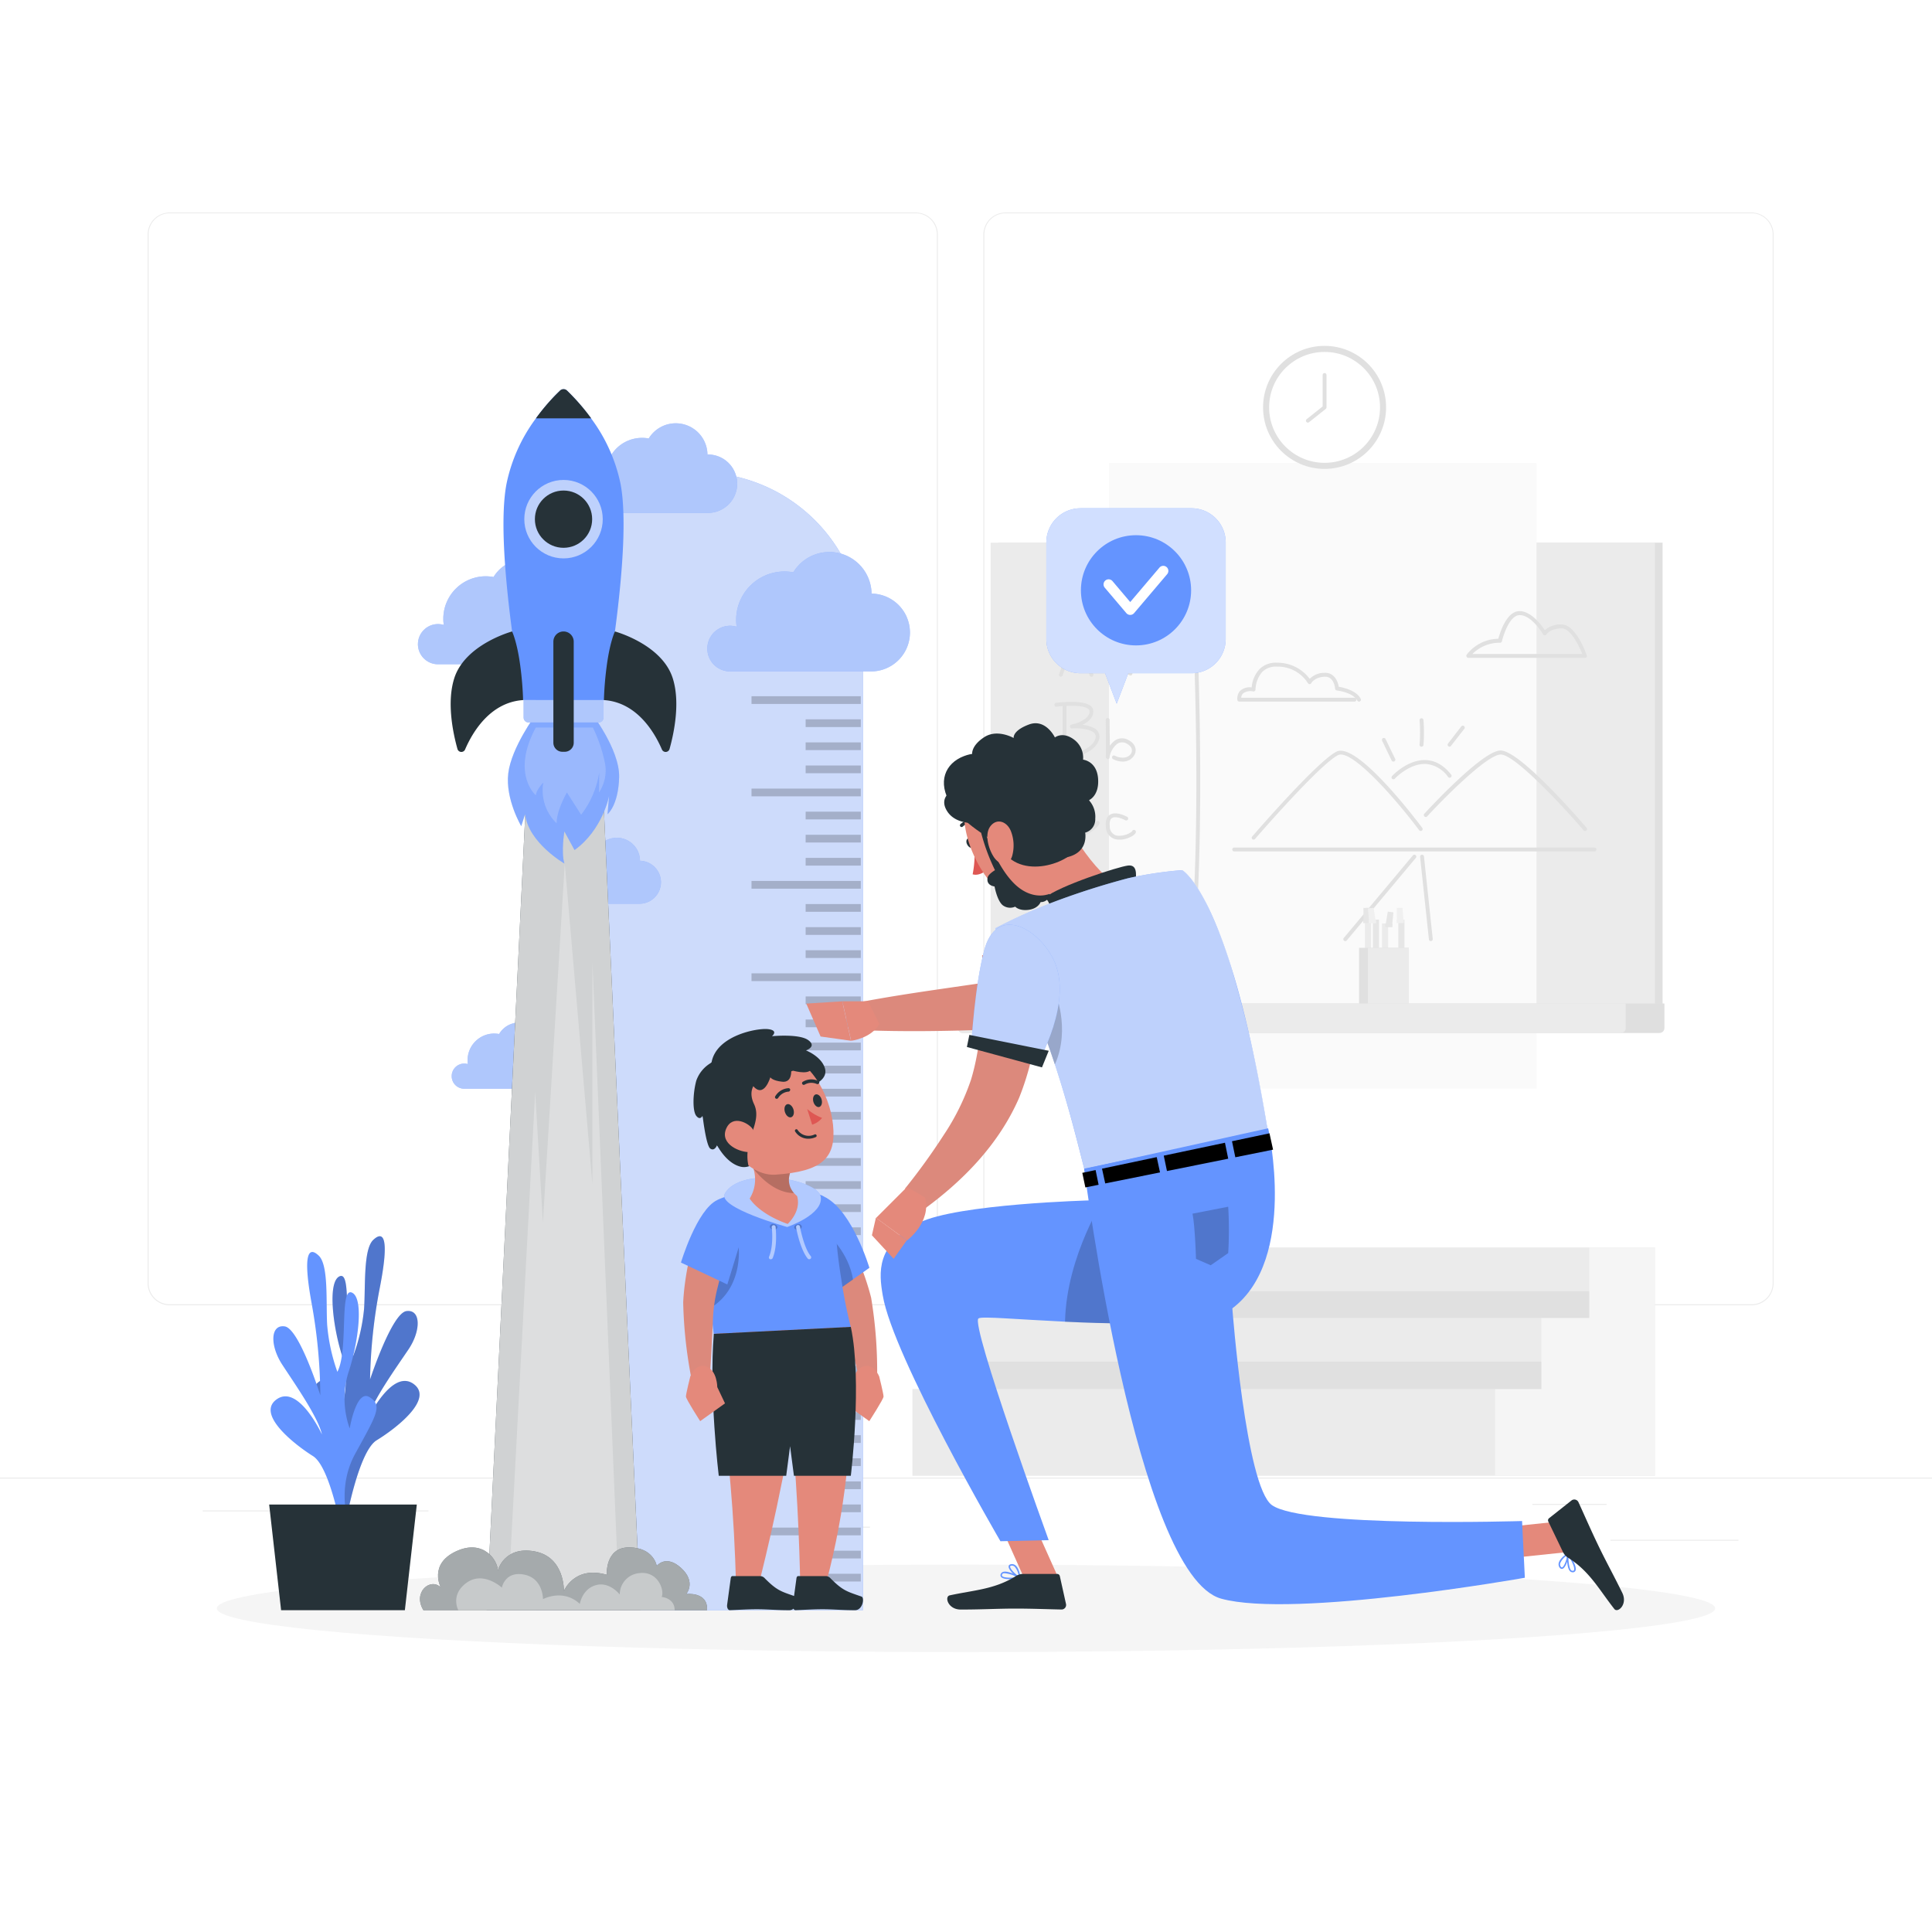 <svg class="animated" id="freepik_stories-height-meter" xmlns="http://www.w3.org/2000/svg" viewBox="0 0 500 500" version="1.1" xmlns:xlink="http://www.w3.org/1999/xlink" xmlns:svgjs="http://svgjs.com/svgjs"><style>svg#freepik_stories-height-meter:not(.animated) .animable {opacity: 0;}svg#freepik_stories-height-meter.animated #freepik--background-complete--inject-9 {animation: 6s Infinite  linear floating;animation-delay: 0s;}svg#freepik_stories-height-meter.animated #freepik--speech-bubble--inject-9 {animation: 1.5s Infinite  linear floating;animation-delay: 0s;}            @keyframes floating {                0% {                    opacity: 1;                    transform: translateY(0px);                }                50% {                    transform: translateY(-10px);                }                100% {                    opacity: 1;                    transform: translateY(0px);                }            }        </style><g id="freepik--background-complete--inject-9" class="animable animator-active" style="transform-origin: 250px 228.23px;"><rect y="382.4" width="500" height="0.25" style="fill: rgb(235, 235, 235); transform-origin: 250px 382.525px;" id="elnh1y250qs5m" class="animable"></rect><rect x="416.78" y="398.49" width="33.12" height="0.25" style="fill: rgb(235, 235, 235); transform-origin: 433.34px 398.615px;" id="elu6q431v9m1" class="animable"></rect><rect x="322.53" y="401.21" width="8.69" height="0.25" style="fill: rgb(235, 235, 235); transform-origin: 326.875px 401.335px;" id="elilzqxsbmia" class="animable"></rect><rect x="396.59" y="389.21" width="19.19" height="0.25" style="fill: rgb(235, 235, 235); transform-origin: 406.185px 389.335px;" id="elbchchopxsre" class="animable"></rect><rect x="52.46" y="390.89" width="43.19" height="0.25" style="fill: rgb(235, 235, 235); transform-origin: 74.055px 391.015px;" id="el3lwo1shiymy" class="animable"></rect><rect x="104.56" y="390.89" width="6.33" height="0.25" style="fill: rgb(235, 235, 235); transform-origin: 107.725px 391.015px;" id="elpzctmiuqc69" class="animable"></rect><rect x="131.47" y="395.11" width="93.68" height="0.25" style="fill: rgb(235, 235, 235); transform-origin: 178.31px 395.235px;" id="el0xfuetfgeblk" class="animable"></rect><path d="M237,337.8H43.91a5.71,5.71,0,0,1-5.7-5.71V60.66A5.71,5.71,0,0,1,43.91,55H237a5.71,5.71,0,0,1,5.71,5.71V332.09A5.71,5.71,0,0,1,237,337.8ZM43.91,55.2a5.46,5.46,0,0,0-5.45,5.46V332.09a5.46,5.46,0,0,0,5.45,5.46H237a5.47,5.47,0,0,0,5.46-5.46V60.66A5.47,5.47,0,0,0,237,55.2Z" style="fill: rgb(235, 235, 235); transform-origin: 140.46px 196.4px;" id="el42po6jkk20u" class="animable"></path><path d="M453.31,337.8H260.21a5.72,5.72,0,0,1-5.71-5.71V60.66A5.72,5.72,0,0,1,260.21,55h193.1A5.71,5.71,0,0,1,459,60.66V332.09A5.71,5.71,0,0,1,453.31,337.8ZM260.21,55.2a5.47,5.47,0,0,0-5.46,5.46V332.09a5.47,5.47,0,0,0,5.46,5.46h193.1a5.47,5.47,0,0,0,5.46-5.46V60.66a5.47,5.47,0,0,0-5.46-5.46Z" style="fill: rgb(235, 235, 235); transform-origin: 356.75px 196.4px;" id="el3c28b47brxi" class="animable"></path><rect x="258.38" y="140.44" width="171.9" height="123.45" style="fill: rgb(224, 224, 224); transform-origin: 344.33px 202.165px;" id="elqto7hqib21" class="animable"></rect><rect x="256.38" y="140.45" width="171.91" height="123.45" style="fill: rgb(235, 235, 235); transform-origin: 342.335px 202.175px;" id="elw777hvfnbzk" class="animable"></rect><g id="elxd48914ilde"><rect x="287" y="119.82" width="110.66" height="161.91" style="fill: rgb(250, 250, 250); transform-origin: 342.33px 200.775px; transform: rotate(90deg);" class="animable"></rect></g><path d="M274.57,175.12a.44.44,0,0,1-.16,0,.51.51,0,0,1-.31-.64l4.12-11.74a.52.52,0,0,1,.48-.33.48.48,0,0,1,.46.34l3.8,11.74a.5.5,0,0,1-.32.63.49.49,0,0,1-.63-.32l-3.34-10.33L275,174.79A.48.48,0,0,1,274.57,175.12Z" style="fill: rgb(224, 224, 224); transform-origin: 278.529px 168.779px;" id="elckffe2jfzjk" class="animable"></path><path d="M280.91,170.25H277.4a.51.51,0,0,1-.5-.5.5.5,0,0,1,.5-.5h3.51a.5.5,0,0,1,.5.5A.51.51,0,0,1,280.91,170.25Z" style="fill: rgb(224, 224, 224); transform-origin: 279.155px 169.75px;" id="el9ioqibnu3pv" class="animable"></path><path d="M287.63,174.79a2.75,2.75,0,0,1-2.11-1.31c-.81-1.06-1-2-.62-2.72.91-1.7,4.7-1.54,5.13-1.51a.49.49,0,0,1,.47.52.51.51,0,0,1-.53.48c-1.16-.07-3.71.09-4.18,1-.25.46.15,1.15.52,1.64.51.68,1,1,1.48.9,1.19-.2,2.43-2.68,2.92-4.19a.5.5,0,0,1,1,.24c-.15.91-.3,3.6,1,4a.49.49,0,0,1,.33.62.48.48,0,0,1-.62.33,2.79,2.79,0,0,1-1.71-2.55c-.64,1.16-1.56,2.36-2.69,2.55A1.84,1.84,0,0,1,287.63,174.79Z" style="fill: rgb(224, 224, 224); transform-origin: 288.888px 172.012px;" id="elkawjow6ntvl" class="animable"></path><path d="M275.5,196.48a.47.47,0,0,1-.34-.13A.51.51,0,0,1,275,196V182.75c-.62,0-1.16.1-1.55.15a.5.5,0,0,1-.13-1c.72-.1,7.07-.87,9,.85a1.73,1.73,0,0,1,.63,1.34c0,1.7-1.42,2.81-2.82,3.49,1.47.17,3.12.6,3.92,1.61a2.43,2.43,0,0,1,.33,2.32c-1.27,4.09-8.55,4.93-8.86,5Zm.5-13.79v12.72c1.66-.28,6.56-1.31,7.46-4.19a1.46,1.46,0,0,0-.17-1.4c-1-1.3-4.58-1.39-5.86-1.31a.5.5,0,0,1-.52-.44.49.49,0,0,1,.4-.55c1.3-.26,4.67-1.39,4.67-3.42a.77.77,0,0,0-.28-.59C280.76,182.7,278.15,182.59,276,182.69Z" style="fill: rgb(224, 224, 224); transform-origin: 278.71px 189.076px;" id="elm50eobl34q" class="animable"></path><path d="M290.54,197.1a5.5,5.5,0,0,1-2.48-.64.5.5,0,0,1-.22-.67.49.49,0,0,1,.67-.22c2,1,3.71.43,4.26-.65.46-.89,0-1.85-1.15-2.45a2.26,2.26,0,0,0-2.43,0,5.57,5.57,0,0,0-2,3.25s0,.09,0,.13v0h0c-.07.57-.21.59-.42.61a.55.55,0,0,1-.56-.43,2.11,2.11,0,0,1,0-.63c0-1.49,0-6.1-.05-9.07a.5.5,0,0,1,.5-.51h0a.49.49,0,0,1,.5.49c0,3.09.07,5.23.07,6.71a5.25,5.25,0,0,1,1.17-1.27,3.25,3.25,0,0,1,3.64-.22c1.92,1,2.18,2.63,1.58,3.8A3.41,3.41,0,0,1,290.54,197.1ZM286.72,196h0Z" style="fill: rgb(224, 224, 224); transform-origin: 290.033px 191.461px;" id="elsoesnr6684" class="animable"></path><path d="M278.57,217.08a5.87,5.87,0,0,1-4.28-2.44c-1.72-2.2-2.49-5.7-.08-8.19,1.61-1.66,3.17-2.45,4.63-2.34a3.48,3.48,0,0,1,2.47,1.34.51.51,0,0,1-.11.7.5.5,0,0,1-.7-.12,2.5,2.5,0,0,0-1.76-.92q-1.73-.12-3.81,2c-2,2.07-1.37,5,.15,6.88,1.21,1.54,3.15,2.66,4.78,1.71,3.35-2,3.7-2.83,3.72-2.86a.46.46,0,0,1,.55-.4.51.51,0,0,1,.42.59c0,.35-.55,1.4-4.19,3.53A3.51,3.51,0,0,1,278.57,217.08Z" style="fill: rgb(224, 224, 224); transform-origin: 278.621px 210.59px;" id="el1teav3c65tji" class="animable"></path><path d="M289.68,217.29A3.31,3.31,0,0,1,286.2,214c-.16-1.52.17-2.57,1-3.11,1.57-1.05,4.22.35,4.51.51a.5.5,0,1,1-.48.88c-.66-.36-2.57-1.17-3.48-.56-.47.32-.66,1.05-.54,2.17a2.35,2.35,0,0,0,1.77,2.36,5.41,5.41,0,0,0,4-1.08.48.48,0,0,1,.48-.4.53.53,0,0,1,.51.48c0,.91-2.23,1.95-3.93,2.06Zm3.27-2Z" style="fill: rgb(224, 224, 224); transform-origin: 290.065px 213.906px;" id="elptmryi7eude" class="animable"></path><path d="M277.25,239.1a10.43,10.43,0,0,1-1.57-.11.49.49,0,0,1-.42-.49V226.18a.5.5,0,0,1,1,0v11.87c1.05.09,3.85.16,5.65-1.32a4.81,4.81,0,0,0,1.65-3.71A6.94,6.94,0,0,0,281,227.2a8.71,8.71,0,0,0-6.61-2,.51.51,0,0,1-.6-.38.5.5,0,0,1,.38-.6,9.73,9.73,0,0,1,7.47,2.19,7.92,7.92,0,0,1,2.89,6.63,5.79,5.79,0,0,1-2,4.45A8.47,8.47,0,0,1,277.25,239.1Z" style="fill: rgb(224, 224, 224); transform-origin: 279.162px 231.624px;" id="elmaa9jvg6rd" class="animable"></path><path d="M291.15,239.16c-2.38,0-3.89-1.28-4.2-2.71a2.51,2.51,0,0,1,2-3,3.06,3.06,0,0,1,2.45.26,4.71,4.71,0,0,1,1.57,1.57v-9a.5.5,0,0,1,1,0v11.34a.5.5,0,0,1-.44.49.48.48,0,0,1-.54-.36s-.64-2.36-2.08-3.17a2.08,2.08,0,0,0-1.68-.17,1.53,1.53,0,0,0-1.28,1.8c.25,1.18,1.75,2.2,4.11,1.86a.5.5,0,0,1,.57.42.51.51,0,0,1-.43.57A7.43,7.43,0,0,1,291.15,239.16Z" style="fill: rgb(224, 224, 224); transform-origin: 290.432px 232.47px;" id="elwxlxsif83ll" class="animable"></path><path d="M308.86,242.24h0a.5.5,0,0,1-.46-.53c2.74-38.05,0-87,0-87.5a.5.5,0,0,1,.47-.53.51.51,0,0,1,.53.47c0,.49,2.74,49.52,0,87.63A.5.5,0,0,1,308.86,242.24Z" style="fill: rgb(224, 224, 224); transform-origin: 309.508px 197.961px;" id="elqc74daqvtt" class="animable"></path><path d="M412.66,220.35H319.41a.5.5,0,0,1,0-1h93.25a.5.5,0,0,1,0,1Z" style="fill: rgb(224, 224, 224); transform-origin: 366.035px 219.85px;" id="el0gs1l9cpuh0l" class="animable"></path><path d="M324.42,217.29a.52.52,0,0,1-.33-.12.51.51,0,0,1,0-.71c.68-.79,16.74-19.35,21.78-21.93,5.24-2.67,20.49,17.43,22.21,19.73a.51.51,0,0,1-.1.7.5.5,0,0,1-.7-.1c-6.31-8.43-17.59-21.15-21-19.43-4.86,2.48-21.31,21.49-21.47,21.69A.52.52,0,0,1,324.42,217.29Z" style="fill: rgb(224, 224, 224); transform-origin: 346.061px 205.788px;" id="el6mtklyunhs7" class="animable"></path><path d="M410.22,215.06a.52.52,0,0,1-.38-.17c-4.74-5.52-17.86-19.84-21.54-19.62s-14.93,11.64-18.94,16a.5.5,0,1,1-.74-.68c.6-.65,14.77-16.11,19.63-16.36s20.57,17.9,22.35,20a.49.49,0,0,1-.38.82Z" style="fill: rgb(224, 224, 224); transform-origin: 389.607px 204.644px;" id="el5s9g86rej0a" class="animable"></path><path d="M360.61,201.68a.51.51,0,0,1-.34-.14.49.49,0,0,1,0-.7c.16-.18,4.05-4.32,8.75-4.13,2.46.1,4.65,1.37,6.54,3.76a.5.5,0,0,1-.09.7.5.5,0,0,1-.7-.08,7.79,7.79,0,0,0-5.78-3.38c-4.26-.17-8,3.77-8,3.81A.52.52,0,0,1,360.61,201.68Z" style="fill: rgb(224, 224, 224); transform-origin: 367.893px 199.192px;" id="eljfxhtfu3cgk" class="animable"></path><path d="M360.61,197.1a.52.52,0,0,1-.45-.28l-2.47-5.12a.5.5,0,0,1,.24-.67.49.49,0,0,1,.66.24l2.47,5.11a.5.5,0,0,1-.23.67A.54.54,0,0,1,360.61,197.1Z" style="fill: rgb(224, 224, 224); transform-origin: 359.376px 194.041px;" id="ell071e7pqg0m" class="animable"></path><path d="M367.88,193.24h-.1a.5.5,0,0,1-.39-.59,41.59,41.59,0,0,0,0-6.24.5.5,0,0,1,.47-.53.52.52,0,0,1,.53.47,40.41,40.41,0,0,1,0,6.49A.51.51,0,0,1,367.88,193.24Z" style="fill: rgb(224, 224, 224); transform-origin: 367.95px 189.56px;" id="elzp30mcefne" class="animable"></path><path d="M375.15,193.24a.51.51,0,0,1-.31-.11.49.49,0,0,1-.09-.7l3.41-4.41a.5.5,0,1,1,.79.61L375.54,193A.5.5,0,0,1,375.15,193.24Z" style="fill: rgb(224, 224, 224); transform-origin: 376.858px 190.52px;" id="elz70v5qzkg9m" class="animable"></path><path d="M410.22,170.25H380a.5.5,0,0,1-.44-.28.49.49,0,0,1,0-.52,10.54,10.54,0,0,1,8.21-4.14c.42-1.56,2.13-7.15,5.47-7.15,3,0,5.62,3.52,6.56,4.94a5.93,5.93,0,0,1,4.39-1.48c3.56,0,6.19,7.15,6.47,8a.46.46,0,0,1-.06.45A.48.48,0,0,1,410.22,170.25Zm-29.16-1H409.5c-.93-2.32-3.09-6.61-5.29-6.63-3,0-4,1.52-4,1.59a.52.52,0,0,1-.43.23.51.51,0,0,1-.42-.25c0-.05-2.94-5-6.06-5-2.5,0-4.16,4.88-4.59,6.76a.51.51,0,0,1-.52.39A9.9,9.9,0,0,0,381.06,169.25Z" style="fill: rgb(224, 224, 224); transform-origin: 395.089px 164.205px;" id="elb4xei5oibg8" class="animable"></path><path d="M351.72,181.58a.5.5,0,0,1-.45-.27,2.51,2.51,0,0,0-.3-.47.48.48,0,0,1,.06.24.5.5,0,0,1-.5.5h-29.8a.5.5,0,0,1-.5-.42,3,3,0,0,1,.71-2.37,3.71,3.71,0,0,1,3-.89,7.8,7.8,0,0,1,2.05-4.76,5.93,5.93,0,0,1,4.49-1.63,10.43,10.43,0,0,1,8.47,4.17,5.28,5.28,0,0,1,3.81-1.55c2.48-.14,3.48,2.12,3.71,3.61,1.18.2,4.6.94,5.68,3.12a.49.49,0,0,1-.22.67A.59.59,0,0,1,351.72,181.58Zm-30.51-1h29.32a.46.46,0,0,1,.3.11c-1.46-1.59-4.83-2-4.87-2a.52.52,0,0,1-.44-.47c0-.13-.26-3.19-2.7-3.09-2.66.13-3.44,1.63-3.45,1.65a.48.48,0,0,1-.44.27.53.53,0,0,1-.45-.26,9.2,9.2,0,0,0-8-4.27,5,5,0,0,0-3.77,1.33,7.29,7.29,0,0,0-1.79,4.6.5.5,0,0,1-.17.38.51.51,0,0,1-.39.12,3.16,3.16,0,0,0-2.7.55A1.82,1.82,0,0,0,321.21,180.58Z" style="fill: rgb(224, 224, 224); transform-origin: 336.205px 176.539px;" id="elehtl4jk5tar" class="animable"></path><path d="M348.15,243.56a.51.51,0,0,1-.32-.12.49.49,0,0,1-.06-.7l17.88-21.36a.5.5,0,1,1,.77.64l-17.88,21.36A.5.5,0,0,1,348.15,243.56Z" style="fill: rgb(224, 224, 224); transform-origin: 357.093px 232.38px;" id="elaphjcsxqb2h" class="animable"></path><path d="M370.3,243.56a.5.5,0,0,1-.5-.45l-2.28-21.36a.5.5,0,0,1,.45-.55.5.5,0,0,1,.55.44L370.79,243a.5.5,0,0,1-.44.55Z" style="fill: rgb(224, 224, 224); transform-origin: 369.155px 232.379px;" id="el1c2k3dbumh2" class="animable"></path><path d="M280.13,255.18H298a1.44,1.44,0,0,1,1.44,1.44v3.62a0,0,0,0,1,0,0H278.69a0,0,0,0,1,0,0v-3.62A1.44,1.44,0,0,1,280.13,255.18Z" style="fill: rgb(230, 230, 230); transform-origin: 289.065px 257.71px;" id="el85066vc7uau" class="animable"></path><rect x="277.4" y="257.33" width="23.34" height="4.77" style="fill: rgb(224, 224, 224); transform-origin: 289.07px 259.715px;" id="elsdbh32gz6ol" class="animable"></rect><g id="elgtnp0i6ad94"><rect x="353.24" y="238" width="1.58" height="15.82" style="fill: rgb(235, 235, 235); transform-origin: 354.03px 245.91px; transform: rotate(-2.34deg);" class="animable"></rect></g><polygon points="352.85 234.98 352.87 238.25 354.56 238.18 354.32 234.92 352.85 234.98" style="fill: rgb(230, 230, 230); transform-origin: 353.705px 236.585px;" id="elxnftnq8exk" class="animable"></polygon><g id="elt7przowfkxq"><rect x="352.79" y="238" width="1.87" height="0.9" style="fill: rgb(230, 230, 230); transform-origin: 353.725px 238.45px; transform: rotate(-2.34deg);" class="animable"></rect></g><g id="ello5vbyzfcnr"><rect x="357.67" y="238.99" width="1.58" height="15.82" style="fill: rgb(235, 235, 235); transform-origin: 358.46px 246.9px; transform: rotate(7.45deg);" class="animable"></rect></g><polygon points="359.16 235.93 358.62 239.15 360.3 239.37 360.61 236.12 359.16 235.93" style="fill: rgb(230, 230, 230); transform-origin: 359.615px 237.65px;" id="elbyk0yg3x7vl" class="animable"></polygon><g id="elqjf6no6yd5g"><rect x="358.5" y="239.05" width="1.87" height="0.9" style="fill: rgb(230, 230, 230); transform-origin: 359.435px 239.5px; transform: rotate(7.45deg);" class="animable"></rect></g><g id="elrgze9aw2phe"><rect x="361.89" y="238" width="1.58" height="15.82" style="fill: rgb(230, 230, 230); transform-origin: 362.68px 245.91px; transform: rotate(-2.33deg);" class="animable"></rect></g><polygon points="361.5 234.98 361.52 238.25 363.22 238.18 362.97 234.92 361.5 234.98" style="fill: rgb(240, 240, 240); transform-origin: 362.36px 236.585px;" id="elh3z6soi4xjf" class="animable"></polygon><g id="el8zoo1krkm6c"><rect x="361.44" y="238" width="1.87" height="0.9" style="fill: rgb(240, 240, 240); transform-origin: 362.375px 238.45px; transform: rotate(-2.33deg);" class="animable"></rect></g><g id="el9lzj5284r3g"><rect x="355.31" y="237.99" width="1.58" height="15.82" style="fill: rgb(230, 230, 230); transform-origin: 356.1px 245.9px; transform: rotate(-7.07deg);" class="animable"></rect></g><polygon points="354.02 235.11 354.31 238.36 355.99 238.16 355.48 234.93 354.02 235.11" style="fill: rgb(240, 240, 240); transform-origin: 355.005px 236.645px;" id="elwry6had70g" class="animable"></polygon><g id="elmkw2u4gtfda"><rect x="354.25" y="238.05" width="1.87" height="0.9" style="fill: rgb(240, 240, 240); transform-origin: 355.185px 238.5px; transform: rotate(-7.07deg);" class="animable"></rect></g><rect x="351.72" y="245.3" width="12.86" height="16.8" style="fill: rgb(224, 224, 224); transform-origin: 358.15px 253.7px;" id="eldwd0853qtd9" class="animable"></rect><rect x="354.02" y="245.3" width="10.55" height="16.8" style="fill: rgb(235, 235, 235); transform-origin: 359.295px 253.7px;" id="el45i0pce1aiq" class="animable"></rect><path d="M247.92,259.71H430.74a0,0,0,0,1,0,0v6.36a1.26,1.26,0,0,1-1.26,1.26H249.18a1.26,1.26,0,0,1-1.26-1.26v-6.36A0,0,0,0,1,247.92,259.71Z" style="fill: rgb(224, 224, 224); transform-origin: 339.33px 263.52px;" id="elyc0rfpb9btg" class="animable"></path><g id="elfbpbjluq759"><path d="M247.92,259.71H430.74a0,0,0,0,1,0,0v6.36a1.26,1.26,0,0,1-1.26,1.26H249.18a1.26,1.26,0,0,1-1.26-1.26v-6.36A0,0,0,0,1,247.92,259.71Z" style="fill: rgb(224, 224, 224); opacity: 0.2; transform-origin: 339.33px 263.52px;" class="animable"></path></g><path d="M247.92,259.71H420.74a0,0,0,0,1,0,0v6.36a1.26,1.26,0,0,1-1.26,1.26H249.18a1.26,1.26,0,0,1-1.26-1.26v-6.36a0,0,0,0,1,0,0Z" style="fill: rgb(235, 235, 235); transform-origin: 334.33px 263.52px;" id="el79v842aihxt" class="animable"></path><polygon points="417.57 322.83 411.29 322.83 260.49 322.83 260.49 341.07 248.09 341.07 248.09 359.48 236.13 359.48 236.13 381.93 248.09 381.93 260.49 381.93 386.93 381.93 398.89 381.93 411.29 381.93 417.57 381.93 428.28 381.93 428.28 359.48 428.28 341.07 428.28 322.83 417.57 322.83" style="fill: rgb(235, 235, 235); transform-origin: 332.205px 352.38px;" id="eluybgqepjr7m" class="animable"></polygon><polygon points="411.29 322.83 411.29 341.07 398.89 341.07 398.89 359.48 386.93 359.48 386.93 381.93 398.89 381.93 411.29 381.93 428.28 381.93 428.28 359.48 428.28 341.07 428.28 322.83 411.29 322.83" style="fill: rgb(245, 245, 245); transform-origin: 407.605px 352.38px;" id="elmv21y292ei" class="animable"></polygon><rect x="260.49" y="334.16" width="150.8" height="6.91" style="fill: rgb(224, 224, 224); transform-origin: 335.89px 337.615px;" id="elmk675dgq6kq" class="animable"></rect><rect x="248.09" y="352.38" width="150.8" height="7.1" style="fill: rgb(224, 224, 224); transform-origin: 323.49px 355.93px;" id="el4cdzmb0t3iv" class="animable"></rect><g id="elfo1e19netxf"><circle cx="342.8" cy="105.43" r="15.92" style="fill: rgb(224, 224, 224); transform-origin: 342.8px 105.43px; transform: rotate(-22.5deg);" class="animable"></circle></g><g id="elcfluig31kor"><circle cx="342.8" cy="105.43" r="14.35" style="fill: rgb(255, 255, 255); transform-origin: 342.8px 105.43px; transform: rotate(-22.5deg);" class="animable"></circle></g><path d="M338.48,109.37a.48.48,0,0,1-.39-.19.49.49,0,0,1,.08-.7l4.13-3.29V97.05a.5.5,0,0,1,.5-.5.51.51,0,0,1,.5.5v8.38a.51.51,0,0,1-.19.39l-4.32,3.44A.45.45,0,0,1,338.48,109.37Z" style="fill: rgb(224, 224, 224); transform-origin: 340.639px 102.96px;" id="el9oubnw5bl5" class="animable"></path></g><g id="freepik--Shadow--inject-9" class="animable" style="transform-origin: 250px 416.24px;"><ellipse id="freepik--path--inject-9" cx="250" cy="416.24" rx="193.89" ry="11.32" style="fill: rgb(245, 245, 245); transform-origin: 250px 416.24px;" class="animable"></ellipse></g><g id="freepik--Plant--inject-9" class="animable" style="transform-origin: 89.119px 368.329px;"><path d="M87.24,392.56S92,382.2,86.56,372s-7-12.62-3.54-14.72,5,8.18,5,8.18A23.05,23.05,0,0,0,88.58,351c-2.41-7.39-3.92-19.43-.63-20.72s.63,15,3.48,20.58a47.7,47.7,0,0,0,2.79-12.13c.39-5.93-.22-15.41,2.38-17.85s4.26-.74,1.7,12.36A137.07,137.07,0,0,0,95.77,357s5.64-17.19,9.42-17.69,3.78,5.07.54,9.89-9.48,13.48-10.51,17.93c0,0,6.19-12.93,11.76-9s-4.85,11.78-9.49,14.6-7.86,20.52-7.86,20.52Z" style="fill: rgb(100, 148, 255); transform-origin: 94.88px 356.594px;" id="elg208r19s18i" class="animable"></path><g id="elcivyrgxjvh8"><path d="M87.24,392.56S92,382.2,86.56,372s-7-12.62-3.54-14.72,5,8.18,5,8.18A23.05,23.05,0,0,0,88.58,351c-2.41-7.39-3.92-19.43-.63-20.72s.63,15,3.48,20.58a47.7,47.7,0,0,0,2.79-12.13c.39-5.93-.22-15.41,2.38-17.85s4.26-.74,1.7,12.36A137.07,137.07,0,0,0,95.77,357s5.64-17.19,9.42-17.69,3.78,5.07.54,9.89-9.48,13.48-10.51,17.93c0,0,6.19-12.93,11.76-9s-4.85,11.78-9.49,14.6-7.86,20.52-7.86,20.52Z" style="isolation: isolate; opacity: 0.2; transform-origin: 94.88px 356.594px;" class="animable"></path></g><path d="M91,396.81s-4.63-10.43.92-20.57,7.16-12.51,3.72-14.66-5.14,8.1-5.14,8.1a23.11,23.11,0,0,1-.34-14.46c2.5-7.36,4.15-19.37.88-20.71s-.81,15-3.73,20.52a47.88,47.88,0,0,1-2.64-12.17c-.33-5.94.4-15.41-2.16-17.88s-4.26-.81-1.86,12.33a137.89,137.89,0,0,1,2.25,23.79s-5.43-17.27-9.21-17.83-3.84,5-.66,9.88,9.32,13.62,10.29,18.08c0,0-6-13-11.64-9.14s4.7,11.85,9.31,14.74,7.61,20.63,7.61,20.63Z" style="fill: rgb(100, 148, 255); transform-origin: 83.742px 360.738px;" id="ellawx61eim9c" class="animable"></path><polygon points="69.66 389.38 107.87 389.38 104.78 416.72 72.75 416.72 69.66 389.38" style="fill: rgb(38, 50, 56); transform-origin: 88.765px 403.05px;" id="el20l695n955k" class="animable"></polygon></g><g id="freepik--height-meter--inject-9" class="animable" style="transform-origin: 171.826px 258.717px;"><path d="M181,122.26h0a42.31,42.31,0,0,0-42.31,42.32V416.72h84.63V164.58A42.32,42.32,0,0,0,181,122.26Z" style="fill: rgb(100, 148, 255); transform-origin: 181.005px 269.49px;" id="elmugsgvoeejn" class="animable"></path><g id="elh2w5689t4j8"><path d="M181,122.26h0a42.31,42.31,0,0,0-42.31,42.32V416.72h84.63V164.58A42.32,42.32,0,0,0,181,122.26Z" style="fill: rgb(250, 250, 250); opacity: 0.7; transform-origin: 181.005px 269.49px;" class="animable"></path></g><path d="M183.06,167.85a5.89,5.89,0,0,1,7.59-5.65,12.05,12.05,0,0,1-.13-1.81,12.51,12.51,0,0,1,14.79-12.28,10.92,10.92,0,0,1,20.25,5.52h.18a10.07,10.07,0,0,1,0,20.13h-37A5.89,5.89,0,0,1,183.06,167.85Z" style="fill: rgb(100, 148, 255); transform-origin: 209.276px 158.311px;" id="elsgt5enle8od" class="animable"></path><g id="elwya0aan07a"><path d="M183.06,167.85a5.89,5.89,0,0,1,7.59-5.65,12.05,12.05,0,0,1-.13-1.81,12.51,12.51,0,0,1,14.79-12.28,10.92,10.92,0,0,1,20.25,5.52h.18a10.07,10.07,0,0,1,0,20.13h-37A5.89,5.89,0,0,1,183.06,167.85Z" style="fill: rgb(250, 250, 250); opacity: 0.5; transform-origin: 209.276px 158.311px;" class="animable"></path></g><path d="M142.18,230.66a3.26,3.26,0,0,1,3.26-3.25,3.17,3.17,0,0,1,.93.14,8.26,8.26,0,0,1-.07-1,6.9,6.9,0,0,1,6.89-6.9,7.49,7.49,0,0,1,1.27.12,6,6,0,0,1,11.17,3h.1a5.56,5.56,0,0,1,0,11.11H145.35A3.25,3.25,0,0,1,142.18,230.66Z" style="fill: rgb(100, 148, 255); transform-origin: 156.617px 225.347px;" id="elwjayhg3zord" class="animable"></path><g id="el0nawo4hlvs3"><path d="M142.18,230.66a3.26,3.26,0,0,1,3.26-3.25,3.17,3.17,0,0,1,.93.14,8.26,8.26,0,0,1-.07-1,6.9,6.9,0,0,1,6.89-6.9,7.49,7.49,0,0,1,1.27.12,6,6,0,0,1,11.17,3h.1a5.56,5.56,0,0,1,0,11.11H145.35A3.25,3.25,0,0,1,142.18,230.66Z" style="fill: rgb(250, 250, 250); opacity: 0.5; transform-origin: 156.617px 225.347px;" class="animable"></path></g><path d="M151.18,128.3a4.43,4.43,0,0,1,4.43-4.43,4.16,4.16,0,0,1,1.27.19,8.8,8.8,0,0,1-.1-1.36,9.38,9.38,0,0,1,9.38-9.38,9,9,0,0,1,1.73.16,8.2,8.2,0,0,1,15.2,4.14h.13a7.56,7.56,0,1,1,0,15.12H155.48A4.42,4.42,0,0,1,151.18,128.3Z" style="fill: rgb(100, 148, 255); transform-origin: 170.98px 121.145px;" id="elgmp4umua9bb" class="animable"></path><g id="elltuq34t0ya"><path d="M151.18,128.3a4.43,4.43,0,0,1,4.43-4.43,4.16,4.16,0,0,1,1.27.19,8.8,8.8,0,0,1-.1-1.36,9.38,9.38,0,0,1,9.38-9.38,9,9,0,0,1,1.73.16,8.2,8.2,0,0,1,15.2,4.14h.13a7.56,7.56,0,1,1,0,15.12H155.48A4.42,4.42,0,0,1,151.18,128.3Z" style="fill: rgb(250, 250, 250); opacity: 0.5; transform-origin: 170.98px 121.145px;" class="animable"></path></g><path d="M116.9,278.5a3.24,3.24,0,0,1,3.25-3.25,3.48,3.48,0,0,1,.93.13,8.09,8.09,0,0,1-.07-1,6.9,6.9,0,0,1,6.89-6.9,7.49,7.49,0,0,1,1.27.12,6,6,0,0,1,11.17,3.05h.1a5.56,5.56,0,0,1,0,11.11H120.06A3.24,3.24,0,0,1,116.9,278.5Z" style="fill: rgb(100, 148, 255); transform-origin: 131.332px 273.202px;" id="elmmrwfuq21zp" class="animable"></path><g id="el0tn0dfashqd"><path d="M116.9,278.5a3.24,3.24,0,0,1,3.25-3.25,3.48,3.48,0,0,1,.93.13,8.09,8.09,0,0,1-.07-1,6.9,6.9,0,0,1,6.89-6.9,7.49,7.49,0,0,1,1.27.12,6,6,0,0,1,11.17,3.05h.1a5.56,5.56,0,0,1,0,11.11H120.06A3.24,3.24,0,0,1,116.9,278.5Z" style="fill: rgb(250, 250, 250); opacity: 0.5; transform-origin: 131.332px 273.202px;" class="animable"></path></g><path d="M108.16,166.7a5.2,5.2,0,0,1,5.2-5.19,5.32,5.32,0,0,1,1.49.22,10.44,10.44,0,0,1-.12-1.59,11,11,0,0,1,11-11,11.27,11.27,0,0,1,2,.19,9.61,9.61,0,0,1,17.82,4.86h.16a8.86,8.86,0,0,1,0,17.72H113.21A5.2,5.2,0,0,1,108.16,166.7Z" style="fill: rgb(100, 148, 255); transform-origin: 131.365px 158.312px;" id="elatuf11avd1p" class="animable"></path><g id="ele1yk0ciaodg"><path d="M108.16,166.7a5.2,5.2,0,0,1,5.2-5.19,5.32,5.32,0,0,1,1.49.22,10.44,10.44,0,0,1-.12-1.59,11,11,0,0,1,11-11,11.27,11.27,0,0,1,2,.19,9.61,9.61,0,0,1,17.82,4.86h.16a8.86,8.86,0,0,1,0,17.72H113.21A5.2,5.2,0,0,1,108.16,166.7Z" style="fill: rgb(250, 250, 250); opacity: 0.5; transform-origin: 131.365px 158.312px;" class="animable"></path></g><polygon points="155.99 202.98 165.72 416.72 125.95 416.72 136.32 202.98 155.99 202.98" style="fill: rgb(38, 50, 56); transform-origin: 145.835px 309.85px;" id="elursgvohcdg" class="animable"></polygon><g id="el4k4g827cqs"><polygon points="155.99 202.98 165.72 416.72 125.95 416.72 136.32 202.98 155.99 202.98" style="fill: rgb(250, 250, 250); opacity: 0.8; transform-origin: 145.835px 309.85px;" class="animable"></polygon></g><g id="elda19opo6kyd"><polygon points="131.38 416.29 138.5 282.56 140.5 316.37 146.16 223.5 153.32 306.51 153.32 248.94 160.3 416.72 131.38 416.29" style="fill: rgb(250, 250, 250); opacity: 0.3; transform-origin: 145.84px 320.11px;" class="animable"></polygon></g><path d="M109.58,416.72c-2.86-4.69,1.87-8.52,4.49-5.9,0,0-3.18-6,3.94-9.33s10.82,2.36,10.82,5c0,0,1.58-6.43,9.49-5s7.61,10.27,7.61,10.27,2.66-6.67,11.12-4.2c0,0-.53-7.14,5.8-7.1s7.12,4.79,7.12,4.79,2.37-3.08,6.33.57,1.29,6.71,1.29,6.71,5.72-.7,5.38,4.19Z" style="fill: rgb(38, 50, 56); transform-origin: 145.838px 408.59px;" id="elliyq625z7tl" class="animable"></path><g id="elk6k1vwaxuef"><path d="M109.58,416.72c-2.86-4.69,1.87-8.52,4.49-5.9,0,0-3.18-6,3.94-9.33s10.82,2.36,10.82,5c0,0,1.58-6.43,9.49-5s7.61,10.27,7.61,10.27,2.66-6.67,11.12-4.2c0,0-.53-7.14,5.8-7.1s7.12,4.79,7.12,4.79,2.37-3.08,6.33.57,1.29,6.71,1.29,6.71,5.72-.7,5.38,4.19Z" style="fill: rgb(250, 250, 250); opacity: 0.6; transform-origin: 145.838px 408.59px;" class="animable"></path></g><g id="elgng63vgtiqh"><path d="M118.61,416.72s-2.18-4,2.17-7.12,9.1,1.28,9.1,1.28.79-4.33,5.74-3.38,4.91,6.35,4.91,6.35,5.18-2.8,9.53,1.24c0,0,.59-3.85,4.15-4.85s6.18,2.42,6.18,2.42a5.55,5.55,0,0,1,5-5.53c5.05-.66,6.63,4.67,5.84,6.16,0,0,3.37.23,3.37,3.43Z" style="fill: rgb(250, 250, 250); opacity: 0.4; transform-origin: 146.332px 411.897px;" class="animable"></path></g><path d="M152.71,184.08s7.71,9.75,7.52,17.07-3,9.57-3,9.57l.4-4.73s-1.65,8.76-8.94,14l-2.63-4.82s-.89,5.34,0,8.3c0,0-9.33-5.38-10.16-12.78l-1,3.12s-4.16-7-3.36-13.68,7.13-15.23,7.13-15.23Z" style="fill: rgb(100, 148, 255); transform-origin: 145.836px 203.775px;" id="ela4y5705fmbk" class="animable"></path><g id="eluyoebzff7bl"><path d="M152.71,184.08s7.71,9.75,7.52,17.07-3,9.57-3,9.57l.4-4.73s-1.65,8.76-8.94,14l-2.63-4.82s-.89,5.34,0,8.3c0,0-9.33-5.38-10.16-12.78l-1,3.12s-4.16-7-3.36-13.68,7.13-15.23,7.13-15.23Z" style="fill: rgb(250, 250, 250); opacity: 0.2; transform-origin: 145.836px 203.775px;" class="animable"></path></g><g id="eljs9r5yydm9"><path d="M153.44,188.3a38.72,38.72,0,0,1,3.18,9.49,10.32,10.32,0,0,1-1.59,7.29l.05-5.18a24,24,0,0,1-4.68,10.95l-3.69-5.77s-2.77,4.84-2.64,8a11.82,11.82,0,0,1-3.46-10.55s-1.81,1.84-1.94,3.29c0,0-6.47-5.53,0-17.53Z" style="fill: rgb(250, 250, 250); opacity: 0.2; transform-origin: 146.269px 200.685px;" class="animable"></path></g><path d="M135.5,181.18h20.69a0,0,0,0,1,0,0v4.51a1.29,1.29,0,0,1-1.29,1.29h-18.1a1.29,1.29,0,0,1-1.29-1.29v-4.51A0,0,0,0,1,135.5,181.18Z" style="fill: rgb(100, 148, 255); transform-origin: 145.845px 184.08px;" id="elqd1p17a7k1b" class="animable"></path><g id="el2g745fzmkxg"><path d="M135.5,181.18h20.69a0,0,0,0,1,0,0v4.51a1.29,1.29,0,0,1-1.29,1.29h-18.1a1.29,1.29,0,0,1-1.29-1.29v-4.51A0,0,0,0,1,135.5,181.18Z" style="fill: rgb(250, 250, 250); opacity: 0.5; transform-origin: 145.845px 184.08px;" class="animable"></path></g><path d="M156.37,181.18H135.31s-7.39-39.56-4.22-56a42.88,42.88,0,0,1,7.6-16.9,55.16,55.16,0,0,1,4.84-5.79c.49-.51,1-1,1.39-1.39a1.32,1.32,0,0,1,1.84,0c.43.42.89.88,1.38,1.39a55.16,55.16,0,0,1,4.84,5.79,42.89,42.89,0,0,1,7.61,16.9C163.75,141.62,156.37,181.18,156.37,181.18Z" style="fill: rgb(100, 148, 255); transform-origin: 145.838px 140.953px;" id="elei5klx0t325" class="animable"></path><g id="elsadrcinphj"><circle cx="145.84" cy="134.36" r="10.15" style="fill: rgb(250, 250, 250); opacity: 0.6; transform-origin: 145.84px 134.36px;" class="animable"></circle></g><circle cx="145.84" cy="134.36" r="7.41" style="fill: rgb(38, 50, 56); transform-origin: 145.84px 134.36px;" id="el7tjo9iruozf" class="animable"></circle><path d="M159.14,163.42s12.27,3.32,15,12.22c1.92,6.19.31,14-.85,18.16a1.05,1.05,0,0,1-2,.13c-1.88-4.34-6.43-12.18-15-12.75a86,86,0,0,1,.7-8.61C157.81,166.15,159.14,163.42,159.14,163.42Z" style="fill: rgb(38, 50, 56); transform-origin: 165.66px 179.011px;" id="elywoij4nw908" class="animable"></path><path d="M132.53,163.42s-12.26,3.32-15,12.22c-1.93,6.19-.31,14,.85,18.16a1.05,1.05,0,0,0,2,.13c1.87-4.34,6.42-12.18,15-12.75a86,86,0,0,0-.7-8.61C133.86,166.15,132.53,163.42,132.53,163.42Z" style="fill: rgb(38, 50, 56); transform-origin: 126.007px 179.011px;" id="elpcnpyfa6he" class="animable"></path><path d="M145.84,163.42h0a2.64,2.64,0,0,1,2.64,2.64v26.16a2.34,2.34,0,0,1-2.34,2.34h-.59a2.34,2.34,0,0,1-2.34-2.34V166.06a2.64,2.64,0,0,1,2.64-2.64Z" style="fill: rgb(38, 50, 56); transform-origin: 145.845px 178.99px;" id="elho73l429kyj" class="animable"></path><path d="M153,108.27H138.69a55.16,55.16,0,0,1,4.84-5.79c.5-.51,1-1,1.4-1.39a1.3,1.3,0,0,1,1.83,0c.43.42.9.88,1.38,1.39A55.16,55.16,0,0,1,153,108.27Z" style="fill: rgb(38, 50, 56); transform-origin: 145.845px 104.492px;" id="elia0gw4vojtg" class="animable"></path><g id="elpf9xxwq3zo"><g style="opacity: 0.2; transform-origin: 208.63px 297.725px;" class="animable"><rect x="194.49" y="180.18" width="28.28" height="2" id="el8p2gmlrgyuf" class="animable" style="transform-origin: 208.63px 181.18px;"></rect><rect x="208.5" y="186.16" width="14.27" height="2" id="elosrotwom13f" class="animable" style="transform-origin: 215.635px 187.16px;"></rect><rect x="208.5" y="192.13" width="14.27" height="2" id="elt7zaymhlev" class="animable" style="transform-origin: 215.635px 193.13px;"></rect><rect x="208.5" y="198.11" width="14.27" height="2" id="ele22bju2mi0k" class="animable" style="transform-origin: 215.635px 199.11px;"></rect><rect x="194.49" y="204.09" width="28.28" height="2" id="elp5ysatpqjh" class="animable" style="transform-origin: 208.63px 205.09px;"></rect><rect x="208.5" y="210.06" width="14.27" height="2" id="el99ulplyb3ra" class="animable" style="transform-origin: 215.635px 211.06px;"></rect><rect x="208.5" y="216.04" width="14.27" height="2" id="elajxu423abq" class="animable" style="transform-origin: 215.635px 217.04px;"></rect><rect x="208.5" y="222.02" width="14.27" height="2" id="el2t4k8m7p9q8" class="animable" style="transform-origin: 215.635px 223.02px;"></rect><rect x="194.49" y="227.99" width="28.28" height="2" id="elg7lz43u75ui" class="animable" style="transform-origin: 208.63px 228.99px;"></rect><rect x="208.5" y="233.97" width="14.27" height="2" id="eltqkuu4cde3" class="animable" style="transform-origin: 215.635px 234.97px;"></rect><rect x="208.5" y="239.95" width="14.27" height="2" id="elhlk82g3t2ne" class="animable" style="transform-origin: 215.635px 240.95px;"></rect><rect x="208.5" y="245.92" width="14.27" height="2" id="el3mueehja4k4" class="animable" style="transform-origin: 215.635px 246.92px;"></rect><rect x="194.49" y="251.9" width="28.28" height="2" id="elwwgc9d2u388" class="animable" style="transform-origin: 208.63px 252.9px;"></rect><rect x="208.5" y="257.88" width="14.27" height="2" id="elr8i02a7ymg" class="animable" style="transform-origin: 215.635px 258.88px;"></rect><rect x="208.5" y="263.85" width="14.27" height="2" id="elm1du1xlw1h" class="animable" style="transform-origin: 215.635px 264.85px;"></rect><rect x="208.5" y="269.83" width="14.27" height="2" id="elzn2etjpxyyj" class="animable" style="transform-origin: 215.635px 270.83px;"></rect><rect x="194.49" y="275.81" width="28.28" height="2" id="elxawfs07sajs" class="animable" style="transform-origin: 208.63px 276.81px;"></rect><rect x="208.5" y="281.78" width="14.27" height="2" id="elchly9j3caob" class="animable" style="transform-origin: 215.635px 282.78px;"></rect><rect x="208.5" y="287.76" width="14.27" height="2" id="eljws36l4kn3n" class="animable" style="transform-origin: 215.635px 288.76px;"></rect><rect x="208.5" y="293.74" width="14.27" height="2" id="elwy8hej1f9v" class="animable" style="transform-origin: 215.635px 294.74px;"></rect><rect x="194.49" y="299.71" width="28.28" height="2" id="eltxpa1q15ws" class="animable" style="transform-origin: 208.63px 300.71px;"></rect><rect x="208.5" y="305.69" width="14.27" height="2" id="elskw9k43rtaa" class="animable" style="transform-origin: 215.635px 306.69px;"></rect><rect x="208.5" y="311.67" width="14.27" height="2" id="elxpcaypc3xkb" class="animable" style="transform-origin: 215.635px 312.67px;"></rect><rect x="208.5" y="317.64" width="14.27" height="2" id="elr9xvws90io" class="animable" style="transform-origin: 215.635px 318.64px;"></rect><rect x="194.49" y="323.62" width="28.28" height="2" id="eljiqgqihdchk" class="animable" style="transform-origin: 208.63px 324.62px;"></rect><rect x="208.5" y="329.6" width="14.27" height="2" id="elz4tudjm6vcs" class="animable" style="transform-origin: 215.635px 330.6px;"></rect><rect x="208.5" y="335.57" width="14.27" height="2" id="eljqh8bqukr8a" class="animable" style="transform-origin: 215.635px 336.57px;"></rect><rect x="208.5" y="341.55" width="14.27" height="2" id="elt1boq6x4vwr" class="animable" style="transform-origin: 215.635px 342.55px;"></rect><rect x="194.49" y="347.53" width="28.28" height="2" id="el2iy1gjhozhi" class="animable" style="transform-origin: 208.63px 348.53px;"></rect><rect x="208.5" y="353.5" width="14.27" height="2" id="elpkgczmtawna" class="animable" style="transform-origin: 215.635px 354.5px;"></rect><rect x="208.5" y="359.48" width="14.27" height="2" id="elccq829ersek" class="animable" style="transform-origin: 215.635px 360.48px;"></rect><rect x="208.5" y="365.46" width="14.27" height="2" id="ellt1ympv4hc" class="animable" style="transform-origin: 215.635px 366.46px;"></rect><rect x="194.49" y="371.43" width="28.28" height="2" id="el8mj93trlma7" class="animable" style="transform-origin: 208.63px 372.43px;"></rect><rect x="208.5" y="377.41" width="14.27" height="2" id="eln2tiu2cqi9" class="animable" style="transform-origin: 215.635px 378.41px;"></rect><rect x="208.5" y="383.39" width="14.27" height="2" id="el9g12egfwhdp" class="animable" style="transform-origin: 215.635px 384.39px;"></rect><rect x="208.5" y="389.36" width="14.27" height="2" id="elnd01kdv6xf" class="animable" style="transform-origin: 215.635px 390.36px;"></rect><rect x="194.49" y="395.34" width="28.28" height="2" id="el1jdyy6qt7c1" class="animable" style="transform-origin: 208.63px 396.34px;"></rect><rect x="208.5" y="401.32" width="14.27" height="2" id="elwz4jb6ys6h" class="animable" style="transform-origin: 215.635px 402.32px;"></rect><rect x="208.5" y="407.29" width="14.27" height="2" id="elx6kurc8346o" class="animable" style="transform-origin: 215.635px 408.29px;"></rect><rect x="208.5" y="413.27" width="14.27" height="2" id="el66do3b0yhl9" class="animable" style="transform-origin: 215.635px 414.27px;"></rect></g></g></g><g id="freepik--speech-bubble--inject-9" class="animable" style="transform-origin: 294px 156.83px;"><path d="M308.36,131.54H279.63a8.84,8.84,0,0,0-8.84,8.84v25a8.84,8.84,0,0,0,8.84,8.85H286l3,7.89,3-7.89h16.36a8.85,8.85,0,0,0,8.85-8.85v-25A8.84,8.84,0,0,0,308.36,131.54Z" style="fill: rgb(100, 148, 255); transform-origin: 294px 156.83px;" id="elqhc2tbtp4t" class="animable"></path><g id="el1nrlonpcaoj"><path d="M308.36,131.54H279.63a8.84,8.84,0,0,0-8.84,8.84v25a8.84,8.84,0,0,0,8.84,8.85H286l3,7.89,3-7.89h16.36a8.85,8.85,0,0,0,8.85-8.85v-25A8.84,8.84,0,0,0,308.36,131.54Z" style="fill: rgb(255, 255, 255); opacity: 0.7; transform-origin: 294px 156.83px;" class="animable"></path></g><circle cx="294" cy="152.77" r="14.26" style="fill: rgb(100, 148, 255); transform-origin: 294px 152.77px;" id="el46swkdhx3yk" class="animable"></circle><path d="M292.5,159.14a1.33,1.33,0,0,1-1-.46l-5.59-6.59a1.31,1.31,0,0,1,2-1.7l4.59,5.42,7.59-8.94a1.31,1.31,0,0,1,2,1.69l-8.59,10.12A1.31,1.31,0,0,1,292.5,159.14Z" style="fill: rgb(255, 255, 255); transform-origin: 293.984px 152.79px;" id="elpll4u26ppa" class="animable"></path></g><g id="freepik--character-1--inject-9" class="animable" style="transform-origin: 202.445px 341.512px;"><g id="freepik--group--inject-9" class="animable" style="transform-origin: 202.445px 341.512px;"><path d="M217.71,316.12c3,6.39,6,12.82,7.74,19.74A116.09,116.09,0,0,1,227,356.69l-4.42.56c-1.79-6.29-3.17-13.18-5-19.42-2.24-6-5.54-12-8.07-17.84l8.13-3.87Z" style="fill: rgb(220, 137, 124); transform-origin: 218.262px 336.685px;" id="elhysxm7m3b6j" class="animable"></path><path d="M225,328.11l-4.26,3-6.55,4.63L211.63,327l-1.23-4.18,3.25-12.93C220.67,313.57,225,328.11,225,328.11Z" style="fill: rgb(100, 148, 255); transform-origin: 217.7px 322.815px;" id="elma5i74xq56q" class="animable"></path><g id="eldkhe4puw3cb"><path d="M220.76,331.13l-6.55,4.63L211.63,327l2.68-7.55S219.69,324.23,220.76,331.13Z" style="isolation: isolate; opacity: 0.2; transform-origin: 216.195px 327.605px;" class="animable"></path></g><path d="M212.87,413.05l-5.72-.22s-.21-18.67-1.68-36c-.56-6.55-1.3-12.9-2.28-18-.24-1.27-.5-2.45-.77-3.55-4.27-17.06,16.63-11.68,16.63-11.68S224.1,374,212.87,413.05Z" style="fill: rgb(228, 137, 123); transform-origin: 211.013px 377.923px;" id="elwkn2i369qq" class="animable"></path><g id="elxg95dimev5"><path d="M205.47,376.84c-.56-6.55-1.3-12.9-2.28-18a11.54,11.54,0,0,1,8.23-.06S211.59,371.91,205.47,376.84Z" style="isolation: isolate; opacity: 0.2; transform-origin: 207.305px 367.446px;" class="animable"></path></g><path d="M184.91,341.08c-1.42,7.23,4.74,30.23,5.57,69.7h5.69S202,388.55,205.52,366c0,0,13.63-9.74,12.52-16.47S184.91,341.08,184.91,341.08Z" style="fill: rgb(228, 137, 123); transform-origin: 201.401px 375.93px;" id="elm4zt3vssmzn" class="animable"></path><path d="M220.18,343.4l-35.44,1.8s-.51-3.21-.7-6.78c0-.8-.06-1.62-.06-2.43,0-3,.08-5.9.21-8.59,0-.91.08-1.8.14-2.66l.09-1.45.06-.91c0-.07,0-.14,0-.21.16-2.21.33-4.19.49-5.85.36-3.59.67-5.76.67-5.76s5.19-2.77,16.4-2.68a37.58,37.58,0,0,1,9.82,1.2,6.17,6.17,0,0,1,4.5,6.21,57,57,0,0,0,.26,7.33c.26,2.81.67,5.77,1.14,8.64A120.87,120.87,0,0,0,220.18,343.4Z" style="fill: rgb(100, 148, 255); transform-origin: 202.08px 326.539px;" id="el4gmevg0x4fp" class="animable"></path><path d="M227.54,356.24s1.13,4.52,1.12,5.19-3.69,6.36-3.69,6.36l-6.42-4.6,2-4.21s0-4.25,2.79-5.32S227.54,356.24,227.54,356.24Z" style="fill: rgb(228, 137, 123); transform-origin: 223.605px 360.627px;" id="el7jglcfjj6i7" class="animable"></path><path d="M187.58,308.93c-2,3.6,16.15,8.62,16.15,8.62s9.53-3.26,8.66-7.89S191.51,301.78,187.58,308.93Z" style="fill: rgb(100, 148, 255); transform-origin: 199.936px 311.153px;" id="elkv226ux4ja" class="animable"></path><g id="el9f8b8ntfedv"><path d="M187.58,308.93c-2,3.6,16.15,8.62,16.15,8.62s9.53-3.26,8.66-7.89S191.51,301.78,187.58,308.93Z" style="fill: rgb(255, 255, 255); opacity: 0.5; transform-origin: 199.936px 311.153px;" class="animable"></path></g><path d="M204.27,304.37a5,5,0,0,0,.78,3.83,4,4,0,0,0,.44.57,7.38,7.38,0,0,0,.8.77h0c1.17,4-2.44,7.22-2.44,7.22-7.68-2.74-9.83-6.58-9.83-6.58a9.44,9.44,0,0,0,1-7.66,12.77,12.77,0,0,0-1.72-3.67l8.52,1.54,3.88.71A8.25,8.25,0,0,0,204.27,304.37Z" style="fill: rgb(228, 137, 123); transform-origin: 199.912px 307.805px;" id="eljwih7viucz" class="animable"></path><g id="elhb8dc6pn0zo"><path d="M204.27,304.37a5,5,0,0,0,.78,3.83,4,4,0,0,0,.44.57c-4.66,0-8.48-3.78-10.48-6.25a12.77,12.77,0,0,0-1.72-3.67l8.52,1.54,3.88.71A8.25,8.25,0,0,0,204.27,304.37Z" style="isolation: isolate; opacity: 0.2; transform-origin: 199.49px 303.81px;" class="animable"></path></g><path d="M184.14,275c1.2-7,11.83-9,14.65-8.66s1,1.83,1,1.83,7-.69,9.36,1-.56,2.67-.56,2.67,3.92,1.52,4.88,4.56-3.1,4.43-3.1,4.43L196,300.45s-1.92,2.08-4.33,1.49c-3.8-.92-6.09-5.58-6.09-5.58s-.63,1.68-1.75.9-2-8.54-2-8.54-.58,1.37-1.63.07-.86-6,0-9.12A8.61,8.61,0,0,1,184.14,275Z" style="fill: rgb(38, 50, 56); transform-origin: 196.549px 284.175px;" id="el40qdqqtalb8" class="animable"></path><path d="M205.62,270.87s11.66,5.48,3.13,16.8C199.11,300.45,205.62,270.87,205.62,270.87Z" style="fill: rgb(38, 50, 56); transform-origin: 207.671px 280.872px;" id="el9f0r6ovxxcu" class="animable"></path><path d="M185.59,290c2.43,7.3,8.72,14.47,15.18,14,11.84-.84,15.71-4.14,14.82-12.86-.76-7.86-6.49-19.13-16.41-19S182.22,279.82,185.59,290Z" style="fill: rgb(228, 137, 123); transform-origin: 200.224px 288.08px;" id="eloqkbyagv44" class="animable"></path><path d="M208,275.54A21.29,21.29,0,0,1,197.2,279s-4.34,1.88-2.06,6.73-2.93,9.14-1.44,15.95c0,0-7.26.94-12.11-13.58-3.54-10.57,4.75-17.13,14.41-19.39C204.08,266.83,211.24,271.18,208,275.54Z" style="fill: rgb(38, 50, 56); transform-origin: 194.777px 284.976px;" id="el4ywq2shrg4b" class="animable"></path><path d="M203.13,287.77c.28.94,1,1.56,1.62,1.37s.87-1.1.6-2-1-1.55-1.62-1.37S202.85,286.84,203.13,287.77Z" style="fill: rgb(38, 50, 56); transform-origin: 204.238px 287.457px;" id="elnhao0yjnu0f" class="animable"></path><path d="M210.51,285.18c.26.89,1,1.49,1.54,1.3s.84-1,.58-1.94-1-1.47-1.55-1.3S210.24,284.28,210.51,285.18Z" style="fill: rgb(38, 50, 56); transform-origin: 211.566px 284.862px;" id="eldkehow30j6w" class="animable"></path><path d="M204.43,282.27a.5.5,0,0,0,.08-.26.45.45,0,0,0-.49-.39,4.31,4.31,0,0,0-3.4,2.12.43.43,0,0,0,.19.59h0a.46.46,0,0,0,.59-.19h0a3.44,3.44,0,0,1,2.75-1.63A.51.51,0,0,0,204.43,282.27Z" style="fill: rgb(38, 50, 56); transform-origin: 202.539px 282.995px;" id="elrdm1i0xfmbd" class="animable"></path><path d="M211.8,280.49a.5.5,0,0,0,.2-.18.44.44,0,0,0-.24-.58,4.29,4.29,0,0,0-4,.24.43.43,0,0,0-.11.61h0a.45.45,0,0,0,.61.11h0a3.45,3.45,0,0,1,3.2-.12A.48.48,0,0,0,211.8,280.49Z" style="fill: rgb(38, 50, 56); transform-origin: 209.802px 280.055px;" id="eljmel7dh0u2" class="animable"></path><path d="M208.9,287l1.28,4.06a5.26,5.26,0,0,0,2.58-1.75A12.43,12.43,0,0,1,208.9,287Z" style="fill: rgb(222, 87, 83); transform-origin: 210.83px 289.03px;" id="elafb97h1u4yr" class="animable"></path><path d="M209.18,294.7a4,4,0,0,1-3.39-1.86.37.37,0,0,1,.09-.52.36.36,0,0,1,.52.08,3.44,3.44,0,0,0,4.44,1.18.38.38,0,0,1,.36.66A4.74,4.74,0,0,1,209.18,294.7Z" style="fill: rgb(38, 50, 56); transform-origin: 208.536px 293.471px;" id="eli3oku0vc4gl" class="animable"></path><path d="M206,273.24s4.94,1.83,4,3.47-5.25.24-5.25.24.35,3.27-2.29,3-3.1-1.15-3.1-1.15-1.63,5.66-4.49,2.21S206,273.24,206,273.24Z" style="fill: rgb(38, 50, 56); transform-origin: 202.302px 277.682px;" id="elvrl3uh49q0s" class="animable"></path><path d="M194.91,292.39c-.81-1.57-5.35-4.19-7-.23s3.68,6.18,6.29,6S196.19,294.88,194.91,292.39Z" style="fill: rgb(228, 137, 123); transform-origin: 191.807px 294.123px;" id="elsht8e59fs7a" class="animable"></path><path d="M184.74,345.2c-1.3,15.3,1.27,36.73,1.27,36.73h17.46l1-7.65,1,7.65h14.72s3-24.44,0-38.53Z" style="fill: rgb(38, 50, 56); transform-origin: 202.948px 362.665px;" id="eljdi434wzkc" class="animable"></path><path d="M213.76,407.89h-7.22c-.19,0-.36.22-.41.53l-.94,6.9c-.1.72.24,1.4.69,1.39,1.88-.06,4.6-.24,7-.24,2.77,0,5.16.25,8.4.25,2,0,2.51-3.22,1.69-3.52-3.74-1.32-4.79-1.47-8-4.7A1.71,1.71,0,0,0,213.76,407.89Z" style="fill: rgb(38, 50, 56); transform-origin: 214.259px 412.305px;" id="elrh4lqia11u8" class="animable"></path><path d="M196.75,407.89h-7.22c-.19,0-.36.22-.41.53l-.94,6.9c-.1.72.24,1.4.69,1.39,1.88-.06,4.6-.24,7-.24,2.77,0,5.16.25,8.4.25,2,0,2.51-3.22,1.69-3.52-3.74-1.32-4.79-1.47-8-4.7A1.67,1.67,0,0,0,196.75,407.89Z" style="fill: rgb(38, 50, 56); transform-origin: 197.249px 412.305px;" id="elfpfaxd921xr" class="animable"></path><g id="el3xdqsz7iqok"><path d="M184,338.42c0-.8-.06-1.62-.06-2.43,0-3,.08-5.9.21-8.59,0-.91.08-1.8.14-2.66l.09-1.45.06-.91a14.86,14.86,0,0,1,6.72.36S192.42,333.2,184,338.42Z" style="isolation: isolate; opacity: 0.2; transform-origin: 187.583px 330.287px;" class="animable"></path></g><path d="M189.41,318.49c-1.1,4.69-2.49,9.88-3.66,14.58a39.38,39.38,0,0,0-1.27,9.27c-.25,4.91-.48,10.29-.88,15.19l-4.45.28a115.58,115.58,0,0,1-2.34-20.76c.36-7.12,2.09-14,3.9-20.83l8.7,2.27Z" style="fill: rgb(220, 137, 124); transform-origin: 183.11px 337.015px;" id="elzk6gs4vq9y" class="animable"></path><path d="M185.65,310.56c-5.33,2.48-9.42,16.19-9.42,16.19l12,5.67,3.6-11.73C192.71,317.79,185.65,310.56,185.65,310.56Z" style="fill: rgb(100, 148, 255); transform-origin: 184.068px 321.49px;" id="elywlg0xi1vo" class="animable"></path><path d="M178.64,356.24s-1.13,4.52-1.12,5.19,3.69,6.36,3.69,6.36l6.42-4.6-2-4.21s0-4.25-2.79-5.32S178.64,356.24,178.64,356.24Z" style="fill: rgb(228, 137, 123); transform-origin: 182.575px 360.627px;" id="eldpysxa6j8ht" class="animable"></path><g id="elmv5ih0hokmp"><path d="M207.49,317.34c.09.39-.28.8-.81.92s-1-.11-1.12-.51.28-.8.81-.91A.88.88,0,0,1,207.49,317.34Z" style="isolation: isolate; opacity: 0.2; transform-origin: 206.521px 317.539px;" class="animable"></path></g><path d="M209.43,325.89a.51.51,0,0,1-.39-.18c-1.94-2.32-3-7.84-3-8.07a.51.51,0,0,1,.41-.59.51.51,0,0,1,.58.41c0,.05,1,5.49,2.79,7.61a.51.51,0,0,1-.06.71A.54.54,0,0,1,209.43,325.89Z" style="fill: rgb(100, 148, 255); transform-origin: 207.984px 321.467px;" id="elik01oqnfiq" class="animable"></path><g id="elhv51rq1xjam"><path d="M199.24,317.3c-.08.4.28.81.82.92a.89.89,0,0,0,1.12-.5c.08-.4-.29-.81-.82-.92A.9.9,0,0,0,199.24,317.3Z" style="isolation: isolate; opacity: 0.2; transform-origin: 200.21px 317.511px;" class="animable"></path></g><path d="M199.49,325.89a.45.45,0,0,1-.2,0,.49.49,0,0,1-.26-.65c1.26-3,.71-7.54.7-7.59a.5.5,0,0,1,.43-.56.49.49,0,0,1,.56.43c0,.2.6,4.88-.77,8.11A.5.5,0,0,1,199.49,325.89Z" style="fill: rgb(100, 148, 255); transform-origin: 199.92px 321.493px;" id="elpbmz0viicxa" class="animable"></path><g id="ell6f4ivf0nee"><path d="M209.43,325.89a.51.51,0,0,1-.39-.18c-1.94-2.32-3-7.84-3-8.07a.51.51,0,0,1,.41-.59.51.51,0,0,1,.58.41c0,.05,1,5.49,2.79,7.61a.51.51,0,0,1-.06.71A.54.54,0,0,1,209.43,325.89Z" style="fill: rgb(255, 255, 255); opacity: 0.5; transform-origin: 207.984px 321.467px;" class="animable"></path></g><g id="elz8awoljqna"><path d="M199.49,325.89a.45.45,0,0,1-.2,0,.49.49,0,0,1-.26-.65c1.26-3,.71-7.54.7-7.59a.5.5,0,0,1,.43-.56.49.49,0,0,1,.56.43c0,.2.6,4.88-.77,8.11A.5.5,0,0,1,199.49,325.89Z" style="fill: rgb(255, 255, 255); opacity: 0.5; transform-origin: 199.92px 321.493px;" class="animable"></path></g></g></g><g id="freepik--character-2--inject-9" class="animable" style="transform-origin: 314.469px 301.937px;"><path d="M251.86,217.8c.32.66.22,1.36-.21,1.57s-1-.16-1.35-.82-.22-1.36.2-1.57S251.54,217.14,251.86,217.8Z" style="fill: rgb(38, 50, 56); transform-origin: 251.073px 218.175px;" id="ely0elgz1er4m" class="animable"></path><path d="M252.14,219.13a26.14,26.14,0,0,1-.42,7.14c1.69.52,3.43-.93,3.43-.93Z" style="fill: rgb(222, 87, 83); transform-origin: 253.435px 222.756px;" id="el3pcij4m3xuj" class="animable"></path><path d="M252.5,213a.47.47,0,0,0,.16-.27.42.42,0,0,0-.34-.5,4.28,4.28,0,0,0-3.77,1.08.43.43,0,1,0,.63.59h0a3.37,3.37,0,0,1,3-.82A.42.42,0,0,0,252.5,213Z" style="fill: rgb(38, 50, 56); transform-origin: 250.551px 213.092px;" id="elym1hlhzq59h" class="animable"></path><path d="M273.11,205.81c3.4,8.32,5.82,13,3.74,19.12-3.12,9.2-14.87,10.32-20.69,3.19-5.24-6.42-9.92-18.94-3.57-26A12.25,12.25,0,0,1,273.11,205.81Z" style="fill: rgb(228, 137, 123); transform-origin: 263.574px 215.401px;" id="elun0yrmoi8h" class="animable"></path><path d="M253.92,215.54a52.33,52.33,0,0,0,3.58,9.66s-1.71,1-1.9,1.91,0,2,1.79,2.31c0,0,.63,3.56,2.07,4.82a3.18,3.18,0,0,0,3.27.4s1,1.16,3.5.82,3.08-2,3.08-2a2.34,2.34,0,0,0,2.42-2.19s-3.68,1.82-8.07-1.56c-5.36-4.14-8.71-14.42-8.71-14.42Z" style="fill: rgb(38, 50, 56); transform-origin: 262.825px 225.406px;" id="elehcn4ptrnbc" class="animable"></path><path d="M274,209.2c3.72,7.57,11.61,20.61,19.56,21.5,0,0,3.28,8-9,17.35-13.45,10.24-11.51-1.78-11.51-1.78,6-7.34,1.67-12.64-3.5-16.79Z" style="fill: rgb(228, 137, 123); transform-origin: 281.754px 230.691px;" id="el6ozydycpm4u" class="animable"></path><path d="M278.51,219.48c-1.66,3.92-15.71,9-20-1.21,0,0-8.73-4.32-12.39-10.08s-1.51-10.65,3.32-12.5c4.26-1.63,5.61.36,5.61.36s17.94-10.59,19.52-1.23C286.84,197,280.58,214.6,278.51,219.48Z" style="fill: rgb(38, 50, 56); transform-origin: 263.115px 207.612px;" id="elpjbklgabdgs" class="animable"></path><path d="M261.58,215a10.16,10.16,0,0,1,.37,6.51c-.82,2.82-3.26,2.52-4.74.3-1.33-2-2.52-5.88-.88-8S260.54,212.56,261.58,215Z" style="fill: rgb(228, 137, 123); transform-origin: 258.925px 218.08px;" id="elum7fdneui1" class="animable"></path><path d="M252.5,213s-5.08.48-7.34-3,1-5.17,1-5.17l5.44-9.69s-.32-2.11,3.1-4.35,7.64.21,7.64.21-.4-1.88,3.95-3.5,6.72,3.35,6.72,3.35,2-1.62,4.89.51a5.83,5.83,0,0,1,2.4,5.24s3.53.34,3.88,4.87-2.37,5.62-2.37,5.62a6.3,6.3,0,0,1,1.64,4.79,3.55,3.55,0,0,1-2.61,3.61s1.17,5.69-5.78,6.54-9.89-13.92-9.89-13.92l-8.86-.58Z" style="fill: rgb(38, 50, 56); transform-origin: 264.287px 204.62px;" id="el6wjvse9wkn" class="animable"></path><path d="M305.89,244c-10.52,7.27-21.08,14.24-32.67,19.84a23.44,23.44,0,0,1-5,1.73c-4.37.59-8.82.7-13.07.92-10.72.39-21.39.53-32.12.12l-.52-7.24c14.08-2.71,29.14-4.4,43.23-6.78,7.85-4.37,23.35-15.06,31.88-20.67L305.89,244Z" style="fill: rgb(220, 137, 124); transform-origin: 264.2px 249.389px;" id="elzhsv0jsnkn9" class="animable"></path><path d="M224.67,259.14H218l2.26,10.21s5.09-.54,7.32-4.32Z" style="fill: rgb(228, 137, 123); transform-origin: 222.79px 264.245px;" id="elh47eo016eif" class="animable"></path><polygon points="208.66 259.73 212.37 268.25 220.24 269.35 217.98 259.14 208.66 259.73" style="fill: rgb(228, 137, 123); transform-origin: 214.45px 264.245px;" id="elcx4hako51vb" class="animable"></polygon><path d="M293.89,228.18c.2-2.08.38-4.44-1.95-4.18-2.56.3-17.76,5.24-21.54,8.32,2.32,1.79,1.29,5.63,1.29,5.63Z" style="fill: rgb(38, 50, 56); transform-origin: 282.199px 230.965px;" id="elfjam7jnpgt8" class="animable"></path><path d="M305.94,225.19s12.18,6.45,22.14,67.35L282,307.31c-2.38-6.31-8-39-24.46-67.05a138,138,0,0,1,14.87-6.71,194.32,194.32,0,0,1,19.6-6.28A99.82,99.82,0,0,1,305.94,225.19Z" style="fill: rgb(100, 148, 255); transform-origin: 292.81px 266.25px;" id="elqzxblktfija" class="animable"></path><g id="ellnxdi0qxheg"><path d="M328.08,292.54,282,307.32c-1.38-3.69-3.84-16.35-9-31.83-1.71-5.22-3.74-10.77-6.11-16.41a161.06,161.06,0,0,0-9.39-18.83,140.29,140.29,0,0,1,14.87-6.71A197.43,197.43,0,0,1,292,227.27a98.38,98.38,0,0,1,14-2.08s2.29,1.21,5.72,7.59A106.14,106.14,0,0,1,319,251.46,318.09,318.09,0,0,1,328.08,292.54Z" style="fill: rgb(250, 250, 250); opacity: 0.6; transform-origin: 292.79px 266.255px;" class="animable"></path></g><path d="M263.91,408.46a.18.18,0,0,0,.15-.16.17.17,0,0,0-.09-.19c-.12-.07-3-1.69-4.3-1.32a.93.93,0,0,0-.61.45.72.72,0,0,0,0,.84c.34.47,1.34.61,2.38.61A14.56,14.56,0,0,0,263.91,408.46Zm-.62-.28c-1.51.21-3.56.2-3.94-.33-.05-.06-.1-.18,0-.42a.61.61,0,0,1,.38-.27,1.4,1.4,0,0,1,.37,0A8.57,8.57,0,0,1,263.29,408.18Z" style="fill: rgb(100, 148, 255); transform-origin: 261.495px 407.713px;" id="el4xurkwagq9t" class="animable"></path><path d="M264,408.43a.23.23,0,0,0,.08-.17c0-.1-.23-2.28-1.26-3.13a1.41,1.41,0,0,0-1.07-.33c-.53.06-.68.32-.71.54-.15.92,1.79,2.67,2.77,3.11l.07,0A.28.28,0,0,0,264,408.43Zm-1.43-3a4.43,4.43,0,0,1,1.07,2.5c-1-.6-2.31-2-2.22-2.53,0,0,0-.18.37-.22h.12A1,1,0,0,1,262.56,405.43Z" style="fill: rgb(100, 148, 255); transform-origin: 262.556px 406.621px;" id="elm430hio02j" class="animable"></path><polygon points="273.69 407.89 266.15 410.89 258.47 393.73 266.01 390.74 273.69 407.89" style="fill: rgb(228, 137, 123); transform-origin: 266.08px 400.815px;" id="el9cgd7a319m5" class="animable"></polygon><path d="M264.74,407.33h8.85a.71.71,0,0,1,.69.56l1.6,7.21a1.18,1.18,0,0,1-1.16,1.44c-3.2-.06-7.81-.24-11.83-.24-4.69,0-8.75.25-14.25.25-3.33,0-4.26-3.36-2.86-3.67,6.34-1.38,11.52-1.53,17-4.91A3.77,3.77,0,0,1,264.74,407.33Z" style="fill: rgb(38, 50, 56); transform-origin: 260.53px 411.94px;" id="el8op0uozdxwx" class="animable"></path><path d="M328.08,292.53l-9.14,46c-2.59,1.54-6.57,2.53-11.31,3.13-9.29,1.18-21.48.9-32,.39-11.8-.56-21.45-1.43-22.39-.85-2.2,1.38,18.16,57.39,18.16,57.39l-12.49.28s-27.85-47.78-30.46-63.65c-1-5.86-1.78-13.16,9.37-18.75,9.82-4.93,44.58-5.82,44.58-5.82l-1.83-8.2Z" style="fill: rgb(100, 148, 255); transform-origin: 277.999px 345.7px;" id="el6wsgbpng6xa" class="animable"></path><g id="elnzczxghdxka"><path d="M307.63,341.68c-9.29,1.18-21.48.9-32,.39.35-17.29,10.66-32.86,10.66-32.86l12.6-1.89Z" style="opacity: 0.2; transform-origin: 291.63px 324.915px;" class="animable"></path></g><polygon points="405.06 393.59 405.56 401.69 386.87 403.65 386.37 395.55 405.06 393.59" style="fill: rgb(228, 137, 123); transform-origin: 395.965px 398.62px;" id="el6voiry6gp0b" class="animable"></polygon><path d="M405.92,402a.21.21,0,0,0-.21-.07.18.18,0,0,0-.13.17c0,.14-.23,3.39.68,4.45a.93.93,0,0,0,.67.35.74.74,0,0,0,.77-.35c.27-.5,0-1.47-.49-2.41A14,14,0,0,0,405.92,402Zm0,.69c.84,1.26,1.73,3.11,1.42,3.68,0,.07-.13.17-.4.15a.58.58,0,0,1-.41-.22,2,2,0,0,1-.2-.32A8.69,8.69,0,0,1,405.94,402.71Z" style="fill: rgb(100, 148, 255); transform-origin: 406.68px 404.418px;" id="elbr7wzni4chi" class="animable"></path><path d="M405.86,402a.19.19,0,0,0-.19,0c-.08,0-1.95,1.2-2.27,2.49a1.43,1.43,0,0,0,.17,1.11c.28.45.59.47.79.41.89-.27,1.63-2.78,1.6-3.85a.24.24,0,0,0,0-.08A.15.15,0,0,0,405.86,402Zm-2.08,2.58a4.46,4.46,0,0,1,1.78-2.05c-.1,1.16-.77,2.95-1.31,3.11,0,0-.17.05-.35-.25l-.06-.1A1.07,1.07,0,0,1,403.78,404.55Z" style="fill: rgb(100, 148, 255); transform-origin: 404.659px 404.005px;" id="el5jpf63ep45w" class="animable"></path><path d="M404.55,401.77l-3.85-8a.7.7,0,0,1,.2-.86l5.79-4.58a1.18,1.18,0,0,1,1.81.43c1.34,2.9,3.18,7.14,4.92,10.75,2,4.23,4,7.77,6.43,12.73,1.45,3-1.18,5.29-2.06,4.17-4-5.11-6.39-9.71-11.82-13.18A3.68,3.68,0,0,1,404.55,401.77Z" style="fill: rgb(38, 50, 56); transform-origin: 410.453px 402.385px;" id="el46d8a1919ur" class="animable"></path><path d="M328.2,292s7.67,33.82-9.27,46.6c0,0,3.48,46.09,10.24,50.92,8.22,5.87,64.74,4.12,64.74,4.12l.72,14.68s-59.79,10.61-78.59,5.41c-22-6.09-35.46-111.21-35.46-111.21Z" style="fill: rgb(100, 148, 255); transform-origin: 337.605px 353.582px;" id="elfh64p4gysw6" class="animable"></path><g id="elkkvbq6r05"><path d="M308.61,314.1l9.25-1.8a101.55,101.55,0,0,1,0,12l-4.53,3.15-3.81-1.66S309.29,317.41,308.61,314.1Z" style="opacity: 0.2; transform-origin: 313.324px 319.875px;" class="animable"></path></g><polygon points="283.54 302.81 284.32 306.62 280.89 307.31 280.1 303.53 283.54 302.81" id="elyeusodkotq" class="animable" style="transform-origin: 282.21px 305.06px;"></polygon><polygon points="299.36 299.46 300.21 303.42 286.03 306.27 285.2 302.45 299.36 299.46" id="eljyyswz9357i" class="animable" style="transform-origin: 292.705px 302.865px;"></polygon><polygon points="317.02 295.74 317.86 299.87 302.01 303.06 301.18 299.08 317.02 295.74" id="elcq33tn2mmip" class="animable" style="transform-origin: 309.52px 299.4px;"></polygon><polygon points="329.47 297.53 319.71 299.5 319.7 299.5 318.84 295.35 328.54 293.3 329.47 297.53" id="elw9n58t8r1ch" class="animable" style="transform-origin: 324.155px 296.4px;"></polygon><g id="elmzv64xz1t"><path d="M273,275.49c-1.71-5.22-3.74-10.77-6.11-16.41,1.27-2.23,3.22-3.46,6-2.68C272.94,256.4,277.2,266.1,273,275.49Z" style="opacity: 0.2; transform-origin: 270.87px 265.827px;" class="animable"></path></g><path d="M268.74,246c1,12.89-.13,26-5,38.13C258.57,296,249.44,305.45,239.06,313l-4.84-5.4a163.48,163.48,0,0,0,10-13.84,60.93,60.93,0,0,0,7.07-14.31c2.66-8.77,3.14-18.9,3-28.23,0-1-.08-3-.12-4L268.74,246Z" style="fill: rgb(220, 137, 124); transform-origin: 251.647px 279.5px;" id="elo4o2qravync" class="animable"></path><path d="M272.53,248.09c5.57,10.84-4.07,27.21-4.07,27.21l-17.07-5.23s.87-15,3.36-24.25C257.82,234.42,268.28,239.84,272.53,248.09Z" style="fill: rgb(100, 148, 255); transform-origin: 262.826px 257.308px;" id="elg9vl38xj4vb" class="animable"></path><g id="el86qxf1xmc72"><path d="M272.53,248.09c5.57,10.84-4.07,27.21-4.07,27.21l-17.07-5.23s.87-15,3.36-24.25C257.82,234.42,268.28,239.84,272.53,248.09Z" style="fill: rgb(250, 250, 250); opacity: 0.6; transform-origin: 262.826px 257.308px;" class="animable"></path></g><polygon points="250.87 267.83 271.41 271.94 269.66 276.24 250.23 270.96 250.87 267.83" style="fill: rgb(38, 50, 56); transform-origin: 260.82px 272.035px;" id="elchr9u4q86rt" class="animable"></polygon><path d="M234.73,307.2l-8,8,8,5.84s6.41-4.77,4.66-11.13Z" style="fill: rgb(228, 137, 123); transform-origin: 233.211px 314.12px;" id="elkaxe7ghn8dn" class="animable"></path><polygon points="225.65 319.69 231.27 325.77 234.67 321 226.68 315.15 225.65 319.69" style="fill: rgb(228, 137, 123); transform-origin: 230.16px 320.46px;" id="elrlje3djvtie" class="animable"></polygon></g><defs>     <filter id="active" height="200%">         <feMorphology in="SourceAlpha" result="DILATED" operator="dilate" radius="2"></feMorphology>                <feFlood flood-color="#32DFEC" flood-opacity="1" result="PINK"></feFlood>        <feComposite in="PINK" in2="DILATED" operator="in" result="OUTLINE"></feComposite>        <feMerge>            <feMergeNode in="OUTLINE"></feMergeNode>            <feMergeNode in="SourceGraphic"></feMergeNode>        </feMerge>    </filter>    <filter id="hover" height="200%">        <feMorphology in="SourceAlpha" result="DILATED" operator="dilate" radius="2"></feMorphology>                <feFlood flood-color="#ff0000" flood-opacity="0.5" result="PINK"></feFlood>        <feComposite in="PINK" in2="DILATED" operator="in" result="OUTLINE"></feComposite>        <feMerge>            <feMergeNode in="OUTLINE"></feMergeNode>            <feMergeNode in="SourceGraphic"></feMergeNode>        </feMerge>            <feColorMatrix type="matrix" values="0   0   0   0   0                0   1   0   0   0                0   0   0   0   0                0   0   0   1   0 "></feColorMatrix>    </filter></defs></svg>
